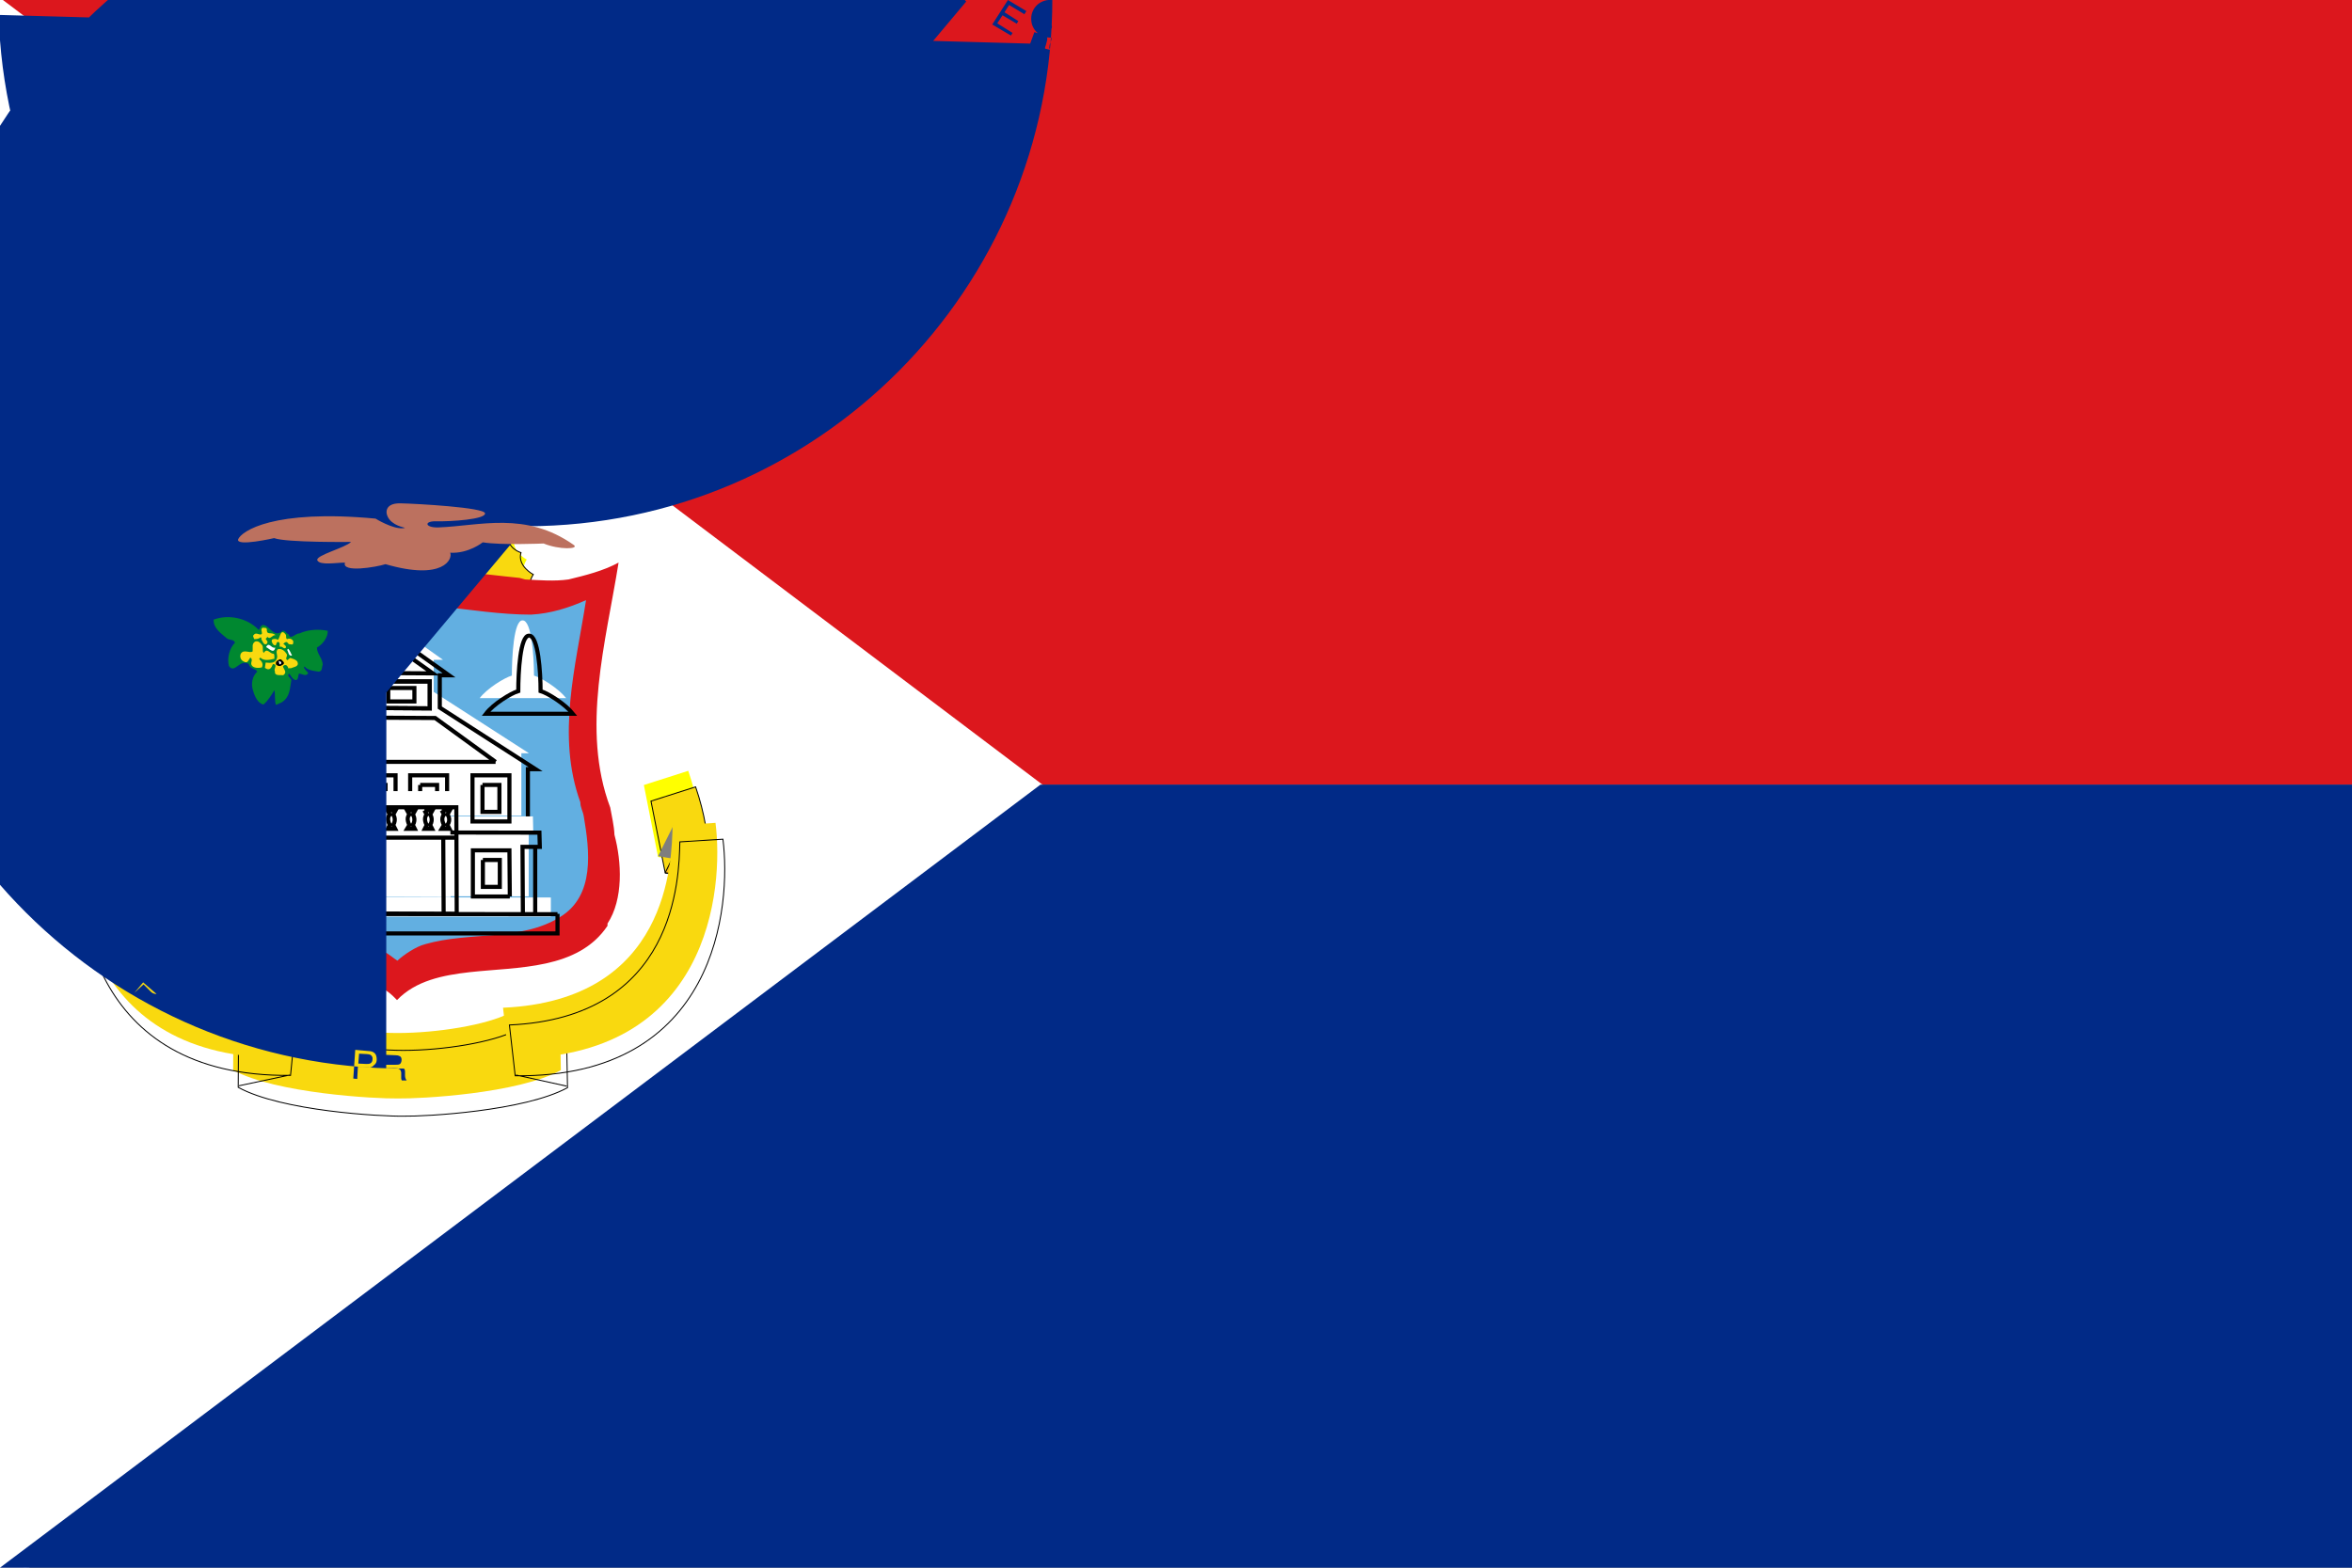 <?xml version="1.0" encoding="UTF-8"?>
<svg xmlns="http://www.w3.org/2000/svg" xmlns:xlink="http://www.w3.org/1999/xlink" width="24px" height="16px" viewBox="0 0 24 16" version="1.1">
<rect x="0" y="0" width="24" height="16" fill="#808080" stroke="none"/>
<g id="surface1">
<path style=" stroke:none;fill-rule:nonzero;fill:rgb(86.275%,9.02%,11.373%);fill-opacity:1;" d="M 0 0 L 10.617 8.008 L 24 8.008 L 24 0 Z M 0 0 "/>
<path style="fill-rule:nonzero;fill:rgb(100%,100%,100%);fill-opacity:1;stroke-width:1;stroke-linecap:butt;stroke-linejoin:miter;stroke:rgb(100%,100%,100%);stroke-opacity:1;stroke-miterlimit:4;" d="M 0 0 L 299.048 225.769 L 0 450 Z M 0 0 " transform="matrix(0.036,0,0,0.036,0,0)"/>
<path style=" stroke:none;fill-rule:nonzero;fill:rgb(0.392%,16.471%,52.941%);fill-opacity:1;" d="M 0 16 L 10.617 8.008 L 24 8.008 L 24 16 Z M 0 16 "/>
<path style=" stroke:none;fill-rule:nonzero;fill:rgb(100%,100%,0%);fill-opacity:1;" d="M 5.363 6.055 L 5.367 5.93 C 5.367 5.93 5.301 5.824 5.375 5.711 C 5.375 5.711 5.211 5.625 5.25 5.488 C 5.25 5.488 5.102 5.449 5.113 5.289 C 5.113 5.289 4.953 5.277 4.938 5.141 C 4.938 5.141 4.777 5.168 4.707 5.035 C 4.707 5.035 4.551 5.062 4.508 4.953 C 4.508 4.953 4.355 5.008 4.266 4.879 C 4.266 4.879 4.105 4.941 4.035 4.82 C 3.969 4.941 3.809 4.879 3.809 4.879 C 3.723 5.008 3.57 4.953 3.57 4.953 C 3.527 5.062 3.371 5.031 3.371 5.031 C 3.301 5.164 3.141 5.141 3.141 5.141 C 3.125 5.273 2.965 5.285 2.965 5.285 C 2.977 5.449 2.828 5.484 2.828 5.484 C 2.867 5.621 2.703 5.707 2.703 5.707 C 2.785 5.824 2.719 5.93 2.719 5.93 L 2.715 6.043 L 5.363 6.055 "/>
<path style="fill-rule:nonzero;fill:rgb(97.647%,85.098%,5.882%);fill-opacity:1;stroke-width:0.271;stroke-linecap:butt;stroke-linejoin:miter;stroke:rgb(0%,0%,0%);stroke-opacity:1;stroke-miterlimit:4;" d="M 377.188 843.112 L 377.297 839.622 C 377.297 839.622 375.444 836.678 377.515 833.515 C 377.515 833.515 372.936 831.115 374.026 827.298 C 374.026 827.298 369.883 826.208 370.21 821.736 C 370.21 821.736 365.739 821.409 365.303 817.592 C 365.303 817.592 360.832 818.355 358.869 814.647 C 358.869 814.647 354.508 815.411 353.308 812.357 C 353.308 812.357 349.056 813.884 346.548 810.285 C 346.548 810.285 342.077 812.03 340.114 808.649 C 338.261 812.03 333.79 810.285 333.79 810.285 C 331.391 813.884 327.138 812.357 327.138 812.357 C 325.939 815.411 321.577 814.538 321.577 814.538 C 319.615 818.246 315.144 817.483 315.144 817.483 C 314.708 821.3 310.237 821.627 310.237 821.627 C 310.564 826.208 306.421 827.189 306.421 827.189 C 307.511 831.006 302.931 833.406 302.931 833.406 C 305.221 836.678 303.367 839.622 303.367 839.622 L 303.258 842.785 Z M 377.188 843.112 " transform="matrix(0.036,0,0,0.036,-8.149,-24.143)"/>
<path style=" stroke:none;fill-rule:nonzero;fill:rgb(86.275%,9.02%,11.373%);fill-opacity:1;" d="M 5.301 5.898 C 4.883 5.859 4.406 5.758 4.035 5.969 C 3.789 5.82 3.441 5.832 3.148 5.859 C 2.988 5.887 2.801 5.887 2.633 5.914 L 2.609 5.918 C 2.305 5.938 2.031 5.848 1.77 5.73 C 1.852 6.207 1.945 6.691 1.988 7.188 C 2.09 7.922 1.641 8.539 1.824 9.266 C 1.934 9.613 2.316 9.816 2.668 9.855 C 3.008 9.879 3.359 9.934 3.676 10 C 3.734 10.012 3.805 10.043 3.844 10.059 C 3.934 10.094 3.996 10.148 4.051 10.207 C 4.242 10.008 4.52 9.953 4.793 9.922 C 5.289 9.867 5.898 9.898 6.199 9.449 L 6.199 9.426 C 6.363 9.176 6.344 8.797 6.27 8.52 C 6.266 8.422 6.242 8.332 6.227 8.242 C 5.926 7.441 6.184 6.547 6.312 5.742 C 6.152 5.828 5.977 5.871 5.801 5.914 C 5.66 5.934 5.504 5.922 5.359 5.914 L 5.301 5.898 M 5.922 8.188 "/>
<path style=" stroke:none;fill-rule:nonzero;fill:rgb(38.431%,68.627%,88.235%);fill-opacity:1;" d="M 5.922 8.188 C 5.922 8.242 5.949 8.281 5.957 8.332 C 6.016 8.68 6.074 9.141 5.715 9.359 C 5.316 9.609 4.797 9.504 4.336 9.637 C 4.246 9.66 4.117 9.746 4.055 9.805 C 4.012 9.777 3.969 9.738 3.918 9.711 C 3.539 9.512 3.047 9.578 2.621 9.469 C 2.406 9.402 2.184 9.234 2.129 9.016 C 1.988 8.441 2.324 7.949 2.285 7.379 C 2.258 6.941 2.184 6.523 2.086 6.113 C 2.418 6.27 2.805 6.297 3.18 6.223 C 3.457 6.184 3.781 6.184 4.039 6.301 C 4.184 6.238 4.352 6.211 4.508 6.191 C 4.801 6.223 5.117 6.273 5.418 6.273 C 5.621 6.262 5.805 6.203 5.98 6.125 C 5.875 6.801 5.676 7.508 5.922 8.188 "/>
<path style=" stroke:none;fill-rule:nonzero;fill:rgb(100%,100%,100%);fill-opacity:1;" d="M 5.32 8.324 L 5.32 7.688 L 5.398 7.688 L 4.426 7.062 L 4.426 6.734 L 4.52 6.734 L 4.031 6.387 L 3.551 6.734 L 3.645 6.734 L 3.645 7.059 L 2.68 7.688 L 2.754 7.688 L 2.758 8.324 L 5.32 8.324 "/>
<path style="fill:none;stroke-width:1.164;stroke-linecap:butt;stroke-linejoin:miter;stroke:rgb(0%,0%,0%);stroke-opacity:1;stroke-miterlimit:4;" d="M 375.989 906.477 L 375.989 888.7 L 378.17 888.7 L 351.018 871.25 L 351.018 862.089 L 353.635 862.089 L 340.005 852.382 L 326.593 862.089 L 329.21 862.089 L 329.21 871.141 L 302.277 888.7 L 304.349 888.7 L 304.458 906.368 Z M 375.989 906.477 " transform="matrix(0.036,0,0,0.036,-8.149,-24.143)"/>
<path style=" stroke:none;fill-rule:nonzero;fill:rgb(100%,100%,100%);fill-opacity:1;" d="M 5.621 9.16 L 5.621 9.355 L 2.492 9.355 L 2.492 9.156 L 5.621 9.16 "/>
<path style="fill:none;stroke-width:1.164;stroke-linecap:butt;stroke-linejoin:miter;stroke:rgb(0%,0%,0%);stroke-opacity:1;stroke-miterlimit:4;" d="M 384.385 929.707 L 384.385 935.269 L 297.043 935.269 L 297.043 929.707 L 384.385 929.816 Z M 384.385 929.707 " transform="matrix(0.036,0,0,0.036,-8.149,-24.143)"/>
<path style=" stroke:none;fill-rule:nonzero;fill:rgb(100%,100%,100%);fill-opacity:1;" d="M 2.699 9.145 L 2.695 8.473 L 2.824 8.473 L 2.816 9.152 L 2.824 8.48 L 2.641 8.473 L 2.641 8.328 L 5.438 8.332 L 5.441 8.477 L 5.266 8.477 L 5.27 9.156 L 5.266 8.477 L 5.395 8.477 L 5.395 9.148 "/>
<path style="fill:none;stroke-width:1.164;stroke-linecap:butt;stroke-linejoin:miter;stroke:rgb(0%,0%,0%);stroke-opacity:1;stroke-miterlimit:4;" d="M 302.822 929.38 L 302.713 910.621 L 306.312 910.621 L 306.093 929.598 L 306.312 910.84 L 301.187 910.621 L 301.187 906.586 L 379.26 906.695 L 379.369 910.73 L 374.462 910.73 L 374.571 929.707 L 374.462 910.73 L 378.061 910.73 L 378.061 929.489 M 319.615 924.799 L 319.615 911.712 L 309.038 911.712 L 309.147 924.799 L 319.615 924.799 M 319.615 924.799 L 319.615 911.712 L 309.038 911.712 L 309.147 924.799 L 319.615 924.799 M 319.615 924.799 L 319.615 911.712 L 309.038 911.712 L 309.147 924.799 L 319.615 924.799 M 319.615 924.799 L 319.615 911.712 L 309.038 911.712 L 309.147 924.799 L 319.615 924.799 M 319.615 924.799 L 319.615 911.712 L 309.038 911.712 L 309.147 924.799 L 319.615 924.799 M 311.982 914.439 L 311.982 922.073 L 316.78 922.073 L 316.78 914.439 L 311.982 914.439 M 370.864 924.799 L 370.755 911.712 L 360.396 911.712 L 360.396 924.799 L 370.864 924.799 M 363.231 914.439 L 363.231 922.073 L 368.029 922.073 L 368.029 914.439 L 363.231 914.439 M 370.755 903.532 L 370.755 890.445 L 360.287 890.445 L 360.287 903.532 Z M 363.122 893.172 L 363.122 900.806 L 367.92 900.806 L 367.92 893.172 L 363.122 893.172 M 319.506 903.423 L 319.506 890.336 L 309.038 890.336 L 309.038 903.423 Z M 311.873 893.062 L 311.873 900.697 L 316.67 900.697 L 316.67 893.062 L 311.873 893.062 M 338.479 903.532 L 338.479 890.445 L 328.011 890.445 L 328.011 903.532 L 338.479 903.532 M 330.846 893.172 L 330.846 900.697 L 335.644 900.697 L 335.644 893.172 L 330.846 893.172 M 353.09 903.532 L 353.09 890.445 L 342.622 890.445 L 342.622 903.532 L 353.09 903.532 M 345.457 893.172 L 345.457 900.697 L 350.255 900.697 L 350.255 893.172 L 345.457 893.172 " transform="matrix(0.036,0,0,0.036,-8.149,-24.143)"/>
<path style=" stroke:none;fill-rule:nonzero;fill:rgb(100%,100%,100%);fill-opacity:1;" d="M 4.594 8.074 L 4.598 9.156 L 3.512 9.152 L 3.508 8.074 L 4.594 8.074 "/>
<path style="fill:none;stroke-width:1.164;stroke-linecap:butt;stroke-linejoin:miter;stroke:rgb(0%,0%,0%);stroke-opacity:1;stroke-miterlimit:4;" d="M 355.707 899.497 L 355.816 929.707 L 325.503 929.598 L 325.394 899.497 Z M 325.176 908.113 L 355.707 908.113 M 325.176 908.113 L 355.707 908.113 M 325.176 908.113 L 355.707 908.113 M 325.176 908.113 L 355.707 908.113 M 325.176 908.113 L 355.707 908.113 M 328.992 929.707 L 328.883 908.331 M 352.109 929.707 L 352 908.331 M 366.829 886.628 L 349.71 874.195 L 330.519 874.086 L 313.617 886.628 L 366.829 886.628 M 332.045 863.834 L 332.045 871.359 L 348.183 871.468 L 348.183 863.834 L 332.045 863.834 M 332.045 863.834 L 332.045 871.359 L 348.183 871.468 L 348.183 863.834 L 332.045 863.834 " transform="matrix(0.036,0,0,0.036,-8.149,-24.143)"/>
<path style="fill:none;stroke-width:1.164;stroke-linecap:butt;stroke-linejoin:miter;stroke:rgb(0%,0%,0%);stroke-opacity:1;stroke-miterlimit:4;" d="M 332.045 863.834 L 332.045 871.359 L 348.183 871.468 L 348.183 863.834 L 332.045 863.834 " transform="matrix(0.036,0,0,0.036,-8.149,-24.143)"/>
<path style="fill:none;stroke-width:1.164;stroke-linecap:butt;stroke-linejoin:miter;stroke:rgb(0%,0%,0%);stroke-opacity:1;stroke-miterlimit:4;" d="M 336.407 865.688 L 336.407 869.505 L 343.822 869.505 L 343.822 865.688 L 336.407 865.688 M 340.005 855.109 L 349.056 861.544 L 331.173 861.435 L 340.005 855.109 M 340.005 855.109 L 349.056 861.544 L 331.173 861.435 L 340.005 855.109 M 340.005 855.109 L 349.056 861.544 L 331.173 861.435 L 340.005 855.109 M 340.005 855.109 L 349.056 861.544 L 331.173 861.435 L 340.005 855.109 M 340.005 855.109 L 349.056 861.544 L 331.173 861.435 L 340.005 855.109 " transform="matrix(0.036,0,0,0.036,-8.149,-24.143)"/>
<path style=" stroke:none;fill-rule:nonzero;fill:rgb(100%,100%,100%);fill-opacity:1;" d="M 5.332 6.332 C 5.426 6.328 5.449 6.707 5.449 6.895 C 5.527 6.918 5.699 7.027 5.777 7.125 L 4.895 7.125 C 4.969 7.027 5.145 6.918 5.223 6.895 C 5.223 6.707 5.242 6.328 5.332 6.332 "/>
<path style="fill:none;stroke-width:1.164;stroke-linecap:butt;stroke-linejoin:miter;stroke:rgb(0%,0%,0%);stroke-opacity:1;stroke-miterlimit:4;" d="M 376.316 850.856 C 378.933 850.747 379.587 861.326 379.587 866.56 C 381.768 867.215 386.566 870.269 388.747 872.995 L 364.103 872.995 C 366.175 870.269 371.082 867.215 373.263 866.56 C 373.263 861.326 373.808 850.747 376.316 850.856 M 326.811 900.37 L 328.992 900.37 L 328.338 901.569 M 326.811 900.37 L 328.992 900.37 L 328.338 901.569 M 326.811 900.37 L 328.992 900.37 L 328.338 901.569 M 326.811 900.37 L 328.992 900.37 L 328.338 901.569 M 326.811 900.37 L 328.992 900.37 L 328.338 901.569 C 328.338 901.569 329.428 902.878 328.338 904.514 L 328.992 905.605 L 326.811 905.605 L 327.466 904.514 C 327.466 904.514 326.375 902.66 327.466 901.569 L 326.811 900.37 M 331.282 900.37 L 333.572 900.37 L 332.918 901.569 C 332.918 901.569 333.899 902.878 332.918 904.514 L 333.463 905.605 L 331.391 905.605 L 331.936 904.514 C 331.936 904.514 330.846 902.66 331.936 901.569 L 331.282 900.37 M 336.189 900.37 L 338.479 900.37 L 337.824 901.569 C 337.824 901.569 338.806 902.878 337.824 904.514 L 338.37 905.605 L 336.298 905.605 L 336.843 904.514 C 336.843 904.514 335.753 902.66 336.843 901.569 Z M 341.75 900.37 L 344.04 900.37 L 343.386 901.569 C 343.386 901.569 344.367 902.878 343.386 904.514 L 343.931 905.605 L 341.75 905.605 L 342.404 904.514 C 342.404 904.514 341.314 902.66 342.404 901.569 Z M 346.657 900.37 L 348.947 900.37 L 348.292 901.569 C 348.292 901.569 349.274 902.878 348.292 904.514 L 348.838 905.605 L 346.766 905.605 L 347.311 904.514 C 347.311 904.514 346.221 902.769 347.311 901.569 L 346.657 900.37 M 351.564 900.37 L 353.853 900.37 L 353.199 901.569 C 353.199 901.569 354.29 902.878 353.199 904.514 L 353.744 905.605 L 351.564 905.605 L 352.218 904.514 C 352.218 904.514 351.127 902.769 352.218 901.569 L 351.564 900.37 " transform="matrix(0.036,0,0,0.036,-8.149,-24.143)"/>
<path style=" stroke:none;fill-rule:nonzero;fill:rgb(97.647%,85.098%,5.882%);fill-opacity:1;" d="M 4.055 10.543 C 4.465 10.543 4.965 10.461 5.199 10.34 L 5.711 10.293 L 5.723 10.922 C 5.285 11.164 4.281 11.215 4.059 11.211 C 3.836 11.215 2.816 11.16 2.379 10.922 L 2.383 10.293 L 2.902 10.336 C 3.137 10.457 3.652 10.543 4.059 10.543 L 4.055 10.543 "/>
<path style="fill:none;stroke-width:0.271;stroke-linecap:butt;stroke-linejoin:miter;stroke:rgb(0%,0%,0%);stroke-opacity:1;stroke-miterlimit:4;" d="M 340.66 968.424 C 352.109 968.424 366.066 966.134 372.609 962.753 L 386.893 961.444 L 387.22 979.003 C 375.007 985.656 346.984 987.183 340.769 987.074 C 334.553 987.183 306.093 985.656 293.881 978.894 L 293.99 961.444 L 308.492 962.644 C 315.035 966.025 329.428 968.424 340.769 968.424 L 340.66 968.424 " transform="matrix(0.036,0,0,0.036,-8.149,-24.143)"/>
<path style=" stroke:none;fill-rule:nonzero;fill:rgb(97.647%,85.098%,5.882%);fill-opacity:1;" d="M 1.055 7.863 L 1.508 8.008 L 1.371 8.742 L 0.941 8.809 C 0.941 8.809 0.867 8.422 1.055 7.863 "/>
<path style="fill:none;stroke-width:0.271;stroke-linecap:butt;stroke-linejoin:miter;stroke:rgb(0%,0%,0%);stroke-opacity:1;stroke-miterlimit:4;" d="M 256.916 893.608 L 269.565 897.643 L 265.748 918.147 L 253.754 920.001 C 253.754 920.001 251.682 909.204 256.916 893.608 Z M 256.916 893.608 " transform="matrix(0.036,0,0,0.036,-8.149,-24.143)"/>
<path style=" stroke:none;fill-rule:nonzero;fill:rgb(49.412%,49.412%,49.412%);fill-opacity:1;" d="M 1.371 8.734 L 0.941 8.809 L 1.211 8.422 L 1.371 8.734 "/>
<path style="fill-rule:nonzero;fill:rgb(97.647%,71.373%,5.882%);fill-opacity:1;stroke-width:0.271;stroke-linecap:butt;stroke-linejoin:miter;stroke:rgb(0%,0%,0%);stroke-opacity:1;stroke-miterlimit:4;" d="M 265.748 917.929 L 253.754 920.001 L 261.278 909.204 L 265.748 917.929 " transform="matrix(0.036,0,0,0.036,-8.149,-24.143)"/>
<path style=" stroke:none;fill-rule:nonzero;fill:rgb(97.647%,85.098%,5.882%);fill-opacity:1;" d="M 0.781 8.391 L 1.219 8.422 C 1.23 8.793 1.273 10.207 2.961 10.285 L 2.91 10.797 C 0.855 10.82 0.699 9.066 0.781 8.391 "/>
<path style="fill:none;stroke-width:0.271;stroke-linecap:butt;stroke-linejoin:miter;stroke:rgb(0%,0%,0%);stroke-opacity:1;stroke-miterlimit:4;" d="M 249.283 908.331 L 261.496 909.204 C 261.823 919.564 263.022 959.045 310.128 961.226 L 308.71 975.513 C 251.355 976.167 246.993 927.09 249.283 908.331 Z M 294.099 978.458 L 308.492 975.404 M 294.099 978.458 L 308.492 975.404 M 294.099 978.458 L 308.492 975.404 M 294.099 978.458 L 308.492 975.404 M 294.099 978.458 L 308.492 975.404 " transform="matrix(0.036,0,0,0.036,-8.149,-24.143)"/>
<path style=" stroke:none;fill-rule:nonzero;fill:rgb(100%,100%,0%);fill-opacity:1;" d="M 7.023 7.867 L 6.57 8.012 L 6.715 8.746 L 7.145 8.812 C 7.145 8.812 7.215 8.426 7.023 7.867 "/>
<path style="fill-rule:nonzero;fill:rgb(97.647%,85.098%,5.882%);fill-opacity:1;stroke-width:0.271;stroke-linecap:butt;stroke-linejoin:miter;stroke:rgb(0%,0%,0%);stroke-opacity:1;stroke-miterlimit:4;" d="M 423.531 893.717 L 410.882 897.752 L 414.917 918.147 L 426.911 920.11 C 426.911 920.11 428.874 909.313 423.531 893.717 Z M 423.531 893.717 " transform="matrix(0.036,0,0,0.036,-8.149,-24.143)"/>
<path style=" stroke:none;fill-rule:nonzero;fill:rgb(49.412%,49.412%,49.412%);fill-opacity:1;" d="M 6.715 8.738 L 7.145 8.812 L 6.871 8.426 L 6.715 8.738 "/>
<path style="fill-rule:nonzero;fill:rgb(97.647%,71.373%,5.882%);fill-opacity:1;stroke-width:0.271;stroke-linecap:butt;stroke-linejoin:miter;stroke:rgb(0%,0%,0%);stroke-opacity:1;stroke-miterlimit:4;" d="M 414.917 918.038 L 426.911 920.11 L 419.278 909.313 L 414.917 918.038 " transform="matrix(0.036,0,0,0.036,-8.149,-24.143)"/>
<path style=" stroke:none;fill-rule:nonzero;fill:rgb(97.647%,85.098%,5.882%);fill-opacity:1;" d="M 7.301 8.398 L 6.863 8.426 C 6.855 8.797 6.824 10.211 5.133 10.285 L 5.191 10.801 C 7.246 10.824 7.387 9.07 7.301 8.398 "/>
<path style="fill:none;stroke-width:0.271;stroke-linecap:butt;stroke-linejoin:miter;stroke:rgb(0%,0%,0%);stroke-opacity:1;stroke-miterlimit:4;" d="M 431.273 908.549 L 419.06 909.313 C 418.842 919.674 417.97 959.154 370.755 961.226 L 372.39 975.622 C 429.746 976.277 433.672 927.308 431.273 908.549 Z M 387.002 978.567 L 372.609 975.404 " transform="matrix(0.036,0,0,0.036,-8.149,-24.143)"/>
<path style=" stroke:none;fill-rule:nonzero;fill:rgb(0.392%,16.471%,52.941%);fill-opacity:1;" d="M 3.781 10.852 C 3.77 10.859 3.754 10.859 3.738 10.859 L 3.656 10.855 L 3.664 10.754 L 3.742 10.758 C 3.758 10.758 3.773 10.762 3.781 10.766 C 3.797 10.777 3.805 10.793 3.801 10.812 C 3.801 10.832 3.793 10.844 3.781 10.852 M 3.645 11.012 L 3.652 10.887 L 3.75 10.895 C 3.781 10.898 3.801 10.891 3.816 10.871 C 3.836 10.859 3.844 10.836 3.844 10.816 C 3.844 10.789 3.84 10.766 3.824 10.75 C 3.809 10.734 3.785 10.727 3.758 10.727 L 3.625 10.715 L 3.605 11.008 L 3.645 11.012 M 3.941 10.766 L 4.039 10.77 M 3.941 10.766 L 4.039 10.77 M 3.941 10.766 L 4.039 10.77 M 3.941 10.766 L 4.039 10.77 M 3.941 10.766 L 4.039 10.77 C 4.055 10.77 4.066 10.773 4.074 10.777 C 4.09 10.781 4.098 10.797 4.098 10.816 C 4.098 10.836 4.09 10.852 4.082 10.859 C 4.07 10.867 4.055 10.867 4.035 10.867 L 3.941 10.867 L 3.941 10.766 M 3.941 11.027 L 3.941 10.902 L 4.035 10.902 C 4.051 10.902 4.062 10.902 4.07 10.91 C 4.086 10.914 4.09 10.93 4.094 10.945 L 4.094 10.996 C 4.094 11.008 4.094 11.016 4.098 11.02 C 4.098 11.023 4.098 11.027 4.102 11.027 L 4.148 11.027 L 4.148 11.023 C 4.145 11.02 4.141 11.016 4.137 11.004 C 4.137 11 4.133 10.992 4.133 10.98 L 4.133 10.941 C 4.133 10.922 4.129 10.91 4.121 10.906 C 1.113 10.91 -1.332 8.473 -1.34 5.461 C -1.344 2.449 1.094 0.004 4.105 0 C 4.117 -0.008 4.129 -0.016 4.137 -0.027 C 4.145 -0.039 4.148 -0.051 4.148 -0.07 C 4.148 -0.105 4.133 -0.125 4.105 -0.141 C 4.09 -0.145 4.07 -0.148 4.047 -0.148 L 3.906 -0.152 L 3.906 0.141 L 3.945 0.141 M 4.258 0.078 C 4.242 0.059 4.23 0.031 4.23 0 C 4.227 -0.043 4.234 -0.074 4.254 -0.094 C 4.273 -0.117 4.297 -0.129 4.328 -0.129 C 4.359 -0.133 4.387 -0.121 4.406 -0.102 C 4.426 -0.082 4.438 -0.055 4.438 -0.02 C 4.438 0.012 4.434 0.043 4.418 0.066 C 4.402 0.094 4.379 0.109 4.344 0.109 C 4.305 0.109 4.277 0.102 4.258 0.078 M 4.211 -0.105 C 4.191 -0.074 4.184 -0.043 4.188 0 C 4.188 0.043 4.203 0.078 4.227 0.105 C 4.258 0.133 4.293 0.145 4.34 0.145 C 4.391 0.141 4.426 0.121 4.453 0.09 C 4.473 0.059 4.48 0.02 4.48 -0.023 C 4.477 -0.062 4.465 -0.098 4.445 -0.121 C 4.418 -0.152 4.379 -0.168 4.324 -0.164 C 4.273 -0.16 4.234 -0.145 4.211 -0.105 M 5.586 -0.527 C 5.617 -0.531 5.641 -0.531 5.664 -0.523 C 5.695 -0.512 5.719 -0.488 5.73 -0.449 L 5.691 -0.445 C 5.684 -0.465 5.668 -0.48 5.652 -0.488 C 5.637 -0.492 5.617 -0.496 5.594 -0.492 C 5.727 -0.504 5.848 -0.402 5.859 -0.266 C 5.867 -0.129 5.77 -0.012 5.633 0 C 5.617 0.023 5.613 0.055 5.617 0.094 C 5.625 0.129 5.637 0.156 5.656 0.176 C 5.676 0.195 5.703 0.199 5.738 0.195 C 5.766 0.191 5.785 0.18 5.801 0.164 C 5.816 0.145 5.82 0.117 5.816 0.086 L 5.723 0.098 L 5.719 0.066 L 5.848 0.047 L 5.875 0.203 L 5.848 0.207 L 5.832 0.172 C 5.82 0.188 5.809 0.199 5.801 0.207 C 5.785 0.219 5.762 0.227 5.734 0.23 C 5.699 0.234 5.668 0.23 5.637 0.211 C 5.605 0.188 5.586 0.152 5.578 0.102 C 5.57 0.055 5.578 0.012 5.598 -0.02 C 5.621 -0.051 5.652 -0.07 5.691 -0.074 M 5.988 -0.098 L 6.082 -0.133 C 6.094 -0.137 6.105 -0.137 6.117 -0.137 C 6.133 -0.137 6.145 -0.125 6.152 -0.105 C 6.16 -0.086 6.16 -0.07 6.152 -0.062 C 6.145 -0.051 6.133 -0.043 6.113 -0.035 L 6.023 -0.004 L 5.988 -0.098 M 6.082 0.145 L 6.035 0.027 L 6.125 -0.004 C 6.141 -0.008 6.152 -0.012 6.16 -0.012 C 6.176 -0.008 6.188 0 6.195 0.02 L 6.215 0.062 C 6.219 0.074 6.223 0.082 6.227 0.082 C 6.227 0.086 6.23 0.09 6.23 0.094 L 6.277 0.074 L 6.277 0.07 C 6.27 0.07 6.262 0.066 6.258 0.059 C 6.254 0.051 6.25 0.043 6.246 0.035 L 6.23 0 C 6.223 -0.016 6.215 -0.027 6.207 -0.031 C 6.207 -0.023 6.203 -0.012 6.199 0 C 6.207 -0.012 6.215 -0.023 6.219 -0.035 C 6.223 -0.047 6.219 -0.062 6.215 -0.078 C 6.203 -0.109 6.18 -0.129 6.148 -0.129 C 6.133 -0.133 6.113 -0.129 6.09 -0.121 L 5.961 -0.074 L 6.066 0.203 L 6.105 0.188 M 6.449 0.043 L 6.281 -0.203 L 6.465 -0.32 L 6.484 -0.289 L 6.336 -0.195 L 6.387 -0.121 L 6.523 -0.207 L 6.543 -0.18 L 6.406 -0.09 L 6.461 -0.008 L 6.613 -0.105 L 6.633 -0.078 L 6.449 0.043 M 6.594 -0.391 L 6.641 -0.441 C 6.664 -0.465 6.688 -0.477 6.715 -0.473 C 6.738 -0.473 6.766 -0.457 6.793 -0.434 C 6.801 -0.426 6.809 -0.422 6.816 -0.41 C 6.828 -0.395 6.836 -0.383 6.84 -0.367 C 6.844 -0.352 6.844 -0.336 6.836 -0.32 C 6.832 -0.312 6.824 -0.301 6.816 -0.293 L 6.766 -0.238 L 6.594 -0.391 M 6.848 -0.273 C 6.883 -0.312 6.891 -0.352 6.871 -0.398 C 6.957 -0.359 7.004 -0.266 6.988 -0.172 C 6.973 -0.078 6.895 -0.008 6.801 0 C 6.77 -0.027 6.738 -0.043 6.703 -0.043 C 6.664 -0.047 6.633 -0.031 6.605 -0.004 L 6.523 0.086 L 6.75 0.281 L 6.832 0.195 M 7.008 -0.035 L 6.746 -0.188 L 6.77 -0.219 L 7.027 -0.07 L 7.008 -0.035 M 7.109 -0.211 L 6.828 -0.324 L 6.91 -0.52 L 6.945 -0.508 L 6.879 -0.344 L 6.961 -0.312 L 7.023 -0.461 L 7.059 -0.449 L 6.996 -0.301 L 7.09 -0.262 L 7.156 -0.426 L 7.191 -0.414 L 7.109 -0.211 M 7.238 -0.555 L 6.941 -0.621 L 6.953 -0.668 L 7.223 -0.758 L 6.984 -0.812 L 6.992 -0.848 L 7.289 -0.785 L 7.277 -0.738 L 7.008 -0.645 L 7.246 -0.594 L 7.238 -0.555 M 7.215 -0.93 L 7.219 -0.969 C 7.234 -0.965 7.25 -0.969 7.258 -0.977 C 7.281 -0.988 7.293 -1.008 7.297 -1.043 C 7.297 -1.055 7.297 -1.07 7.293 -1.082 C 7.289 -1.105 7.273 -1.121 7.25 -1.121 C 7.234 -1.125 7.223 -1.121 7.215 -1.113 C 7.207 -1.102 7.199 -1.086 7.191 -1.066 L 7.18 -1.027 C 7.172 -1 7.164 -0.984 7.152 -0.973 C 7.141 -0.957 7.121 -0.949 7.094 -0.953 C 7.07 -0.953 7.047 -0.965 7.031 -0.984 C 7.016 -1.004 7.008 -1.031 7.012 -1.062 C 7.016 -1.094 7.027 -1.121 7.043 -1.141 C 7.059 -1.16 7.086 -1.168 7.117 -1.164 L 7.117 -1.129 C 7.098 -1.129 7.086 -1.125 7.078 -1.117 C 7.059 -1.109 7.051 -1.09 7.047 -1.059 C 7.047 -1.035 7.047 -1.02 7.059 -1.008 C 7.066 -0.996 7.078 -0.992 7.094 -0.988 C 7.105 -0.988 7.117 -0.992 7.125 -1.004 C 7.133 -1.012 7.137 -1.027 7.148 -1.055 L 7.16 -1.094 C 7.168 -1.113 7.176 -1.129 7.184 -1.141 C 7.199 -1.156 7.223 -1.164 7.25 -1.16 C 7.281 -1.156 7.305 -1.145 7.316 -1.121 C 7.328 -1.094 7.332 -1.066 7.332 -1.035 C 7.328 -1 7.316 -0.973 7.293 -0.953 C 7.273 -0.934 7.246 -0.926 7.215 -0.93 M 0.98 8.977 L 0.988 9.012 C 0.973 9.016 0.961 9.023 0.949 9.031 C 0.934 9.047 0.926 9.07 0.934 9.105 C 0.934 9.117 0.941 9.133 0.945 9.145 C 0.961 9.164 0.977 9.176 1 9.172 C 1.016 9.168 1.023 9.16 1.031 9.148 C 1.035 9.141 1.039 9.121 1.039 9.102 L 1.043 9.059 C 1.043 9.035 1.047 9.012 1.051 9.004 C 1.059 8.98 1.078 8.969 1.102 8.965 C -1.375 6.793 -1.621 3.027 0.551 0.551 C 2.723 -1.926 6.488 -2.172 8.965 0 C 8.984 0.016 9 0.039 9.004 0.07 C 9.012 0.102 9.008 0.129 8.996 0.152 C 8.984 0.176 8.965 0.191 8.93 0.195 L 8.922 0.16 C 8.938 0.152 8.949 0.148 8.957 0.141 C 8.973 0.125 8.977 0.105 8.969 0.074 C 8.965 0.051 8.957 0.035 8.945 0.031 C 8.934 0.02 8.922 0.016 8.91 0.02 C 8.895 0.02 8.883 0.031 8.879 0.043 C 8.879 0.051 8.875 0.07 8.871 0.098 L 8.871 0.141 C 8.871 0.16 8.867 0.176 8.859 0.188 C 8.848 0.207 8.832 0.223 8.805 0.227 C 8.773 0.23 8.746 0.223 8.727 0.203 C 8.707 0.18 8.695 0.156 8.691 0.125 C 8.684 0.09 8.691 0.059 8.703 0.035 C 8.719 0.012 8.742 0 8.777 -0.008 M 8.758 0.379 L 9.047 0.293 L 9.113 0.496 L 9.078 0.508 L 9.023 0.34 L 8.934 0.367 L 8.984 0.52 L 8.953 0.531 L 8.902 0.379 L 8.805 0.406 L 8.859 0.578 L 8.824 0.586 L 8.758 0.379 M 8.883 0.73 L 9.148 0.59 L 9.18 0.641 L 8.996 0.832 L 9.262 0.789 L 9.289 0.836 L 9.023 0.977 L 9.008 0.945 L 9.164 0.863 C 9.168 0.859 9.176 0.855 9.191 0.848 C 9.203 0.844 9.215 0.836 9.23 0.828 L 8.965 0.871 L 8.945 0.836 L 9.125 0.645 L 9.117 0.648 C 9.113 0.652 9.102 0.656 9.09 0.664 C 8.906 0.66 8.758 0.508 8.766 0.324 C 8.77 0.141 8.922 -0.004 9.105 0 L 8.949 0.082 L 8.93 0.051 M 1.586 10.105 C 1.574 10.102 1.559 10.094 1.547 10.082 L 1.492 10.023 L 1.566 9.953 L 1.621 10.012 C 1.633 10.023 1.641 10.031 1.645 10.043 C 1.648 10.059 1.645 10.074 1.629 10.09 C 1.613 10.102 1.598 10.109 1.586 10.105 M 1.371 10.133 L 1.465 10.047 L 1.531 10.113 C 1.551 10.137 1.574 10.145 1.598 10.145 C -1.203 7.785 -1.562 3.598 0.797 0.797 C 3.16 -2.004 7.344 -2.359 10.145 0 C 10.164 -0.016 10.172 -0.039 10.172 -0.059 C 10.172 -0.082 10.164 -0.102 10.145 -0.121 L 10.051 -0.215 L 9.832 -0.016 L 9.859 0.016 M 10.125 0.25 L 10.285 0 L 10.473 0.113 L 10.453 0.145 L 10.297 0.051 L 10.25 0.125 L 10.391 0.215 L 10.375 0.242 L 10.23 0.156 L 10.176 0.238 L 10.332 0.336 L 10.316 0.363 L 10.125 0.25 M 10.594 0.199 L 10.691 0.23 C 10.703 0.234 10.715 0.242 10.723 0.246 C 10.734 0.258 10.738 0.273 10.73 0.293 C 10.723 0.312 10.715 0.324 10.699 0.328 C 10.688 0.332 10.672 0.332 10.652 0.324 L 10.562 0.297 L 10.594 0.199 M 10.512 0.445 L 10.555 0.328 L 10.641 0.355 C 10.656 0.359 10.668 0.367 10.676 0.371 C 10.688 0.383 10.688 0.395 10.684 0.414 L 10.672 0.461 C 10.668 0.473 10.664 0.48 10.664 0.484 C 10.664 0.488 10.664 0.492 10.664 0.496 L 10.711 0.508 L 10.715 0.504 C 10.711 0.5 10.707 0.492 10.707 0.484 C 10.707 0.477 10.711 0.469 10.711 0.457 L 10.723 0.422 C 10.73 0.402 10.73 0.391 10.727 0.383 C 10.621 0.391 10.527 0.309 10.523 0.203 C 10.516 0.098 10.594 0.008 10.699 0 C 10.715 -0.004 10.727 -0.008 10.738 -0.016 C 10.742 2.953 8.34 5.367 5.371 5.371 C 2.398 5.375 -0.012 2.969 -0.016 0 C -0.004 -0.031 -0.012 -0.059 -0.035 -0.078 C -0.047 -0.09 -0.062 -0.098 -0.086 -0.105 L -0.219 -0.148 L -0.312 0.133 L -0.273 0.145 M 0.133 -4.914 "/>
<path style=" stroke:none;fill-rule:nonzero;fill:rgb(73.725%,44.314%,37.255%);fill-opacity:1;" d="M 2.43 5.504 C 2.465 5.422 2.785 5.195 3.832 5.293 C 3.832 5.293 4.008 5.402 4.113 5.391 C 4.172 5.383 4.078 5.391 4 5.328 C 3.922 5.266 3.906 5.133 4.086 5.137 C 4.266 5.141 4.938 5.18 4.949 5.238 C 4.961 5.301 4.594 5.324 4.457 5.32 C 4.32 5.316 4.336 5.387 4.473 5.383 C 4.898 5.367 5.363 5.215 5.855 5.562 C 5.914 5.605 5.707 5.613 5.547 5.547 C 5.547 5.547 5.113 5.566 4.926 5.535 C 4.926 5.535 4.781 5.652 4.594 5.641 C 4.621 5.703 4.527 5.93 3.934 5.758 C 3.836 5.789 3.484 5.848 3.52 5.742 C 3.43 5.742 3.266 5.773 3.238 5.719 C 3.215 5.668 3.527 5.59 3.582 5.531 C 3.582 5.531 2.922 5.539 2.797 5.492 C 2.797 5.492 2.406 5.582 2.43 5.504 "/>
<path style=" stroke:none;fill-rule:nonzero;fill:rgb(0%,53.333%,18.824%);fill-opacity:1;" d="M 2.641 6.43 C 2.656 6.41 2.66 6.375 2.691 6.379 C 2.758 6.395 2.801 6.516 2.883 6.438 C 2.91 6.43 2.922 6.469 2.945 6.473 C 2.961 6.539 3.016 6.461 3.055 6.465 C 3.141 6.426 3.246 6.418 3.344 6.438 C 3.348 6.5 3.297 6.574 3.234 6.609 C 3.234 6.676 3.293 6.719 3.293 6.785 C 3.281 6.809 3.293 6.848 3.254 6.855 C 3.207 6.848 3.16 6.844 3.121 6.816 C 3.117 6.812 3.113 6.801 3.102 6.805 C 3.098 6.828 3.133 6.848 3.145 6.871 C 3.121 6.91 3.082 6.875 3.051 6.875 C 3.039 6.898 3.047 6.93 3.023 6.941 C 2.984 6.941 2.973 6.895 2.949 6.875 C 2.922 6.902 2.969 6.918 2.973 6.941 C 2.957 7.027 2.961 7.113 2.875 7.168 L 2.816 7.195 C 2.801 7.152 2.809 7.086 2.801 7.043 C 2.766 7.098 2.738 7.148 2.688 7.191 C 2.629 7.176 2.598 7.105 2.582 7.047 C 2.559 6.98 2.574 6.902 2.625 6.855 C 2.609 6.82 2.547 6.828 2.539 6.777 C 2.445 6.719 2.395 6.883 2.336 6.797 C 2.316 6.719 2.34 6.617 2.398 6.559 C 2.383 6.523 2.344 6.535 2.316 6.516 C 2.258 6.465 2.176 6.414 2.18 6.324 C 2.336 6.266 2.527 6.309 2.641 6.43 "/>
<path style=" stroke:none;fill-rule:nonzero;fill:rgb(97.647%,85.098%,5.882%);fill-opacity:1;" d="M 2.723 6.422 C 2.719 6.492 2.773 6.441 2.812 6.484 C 2.781 6.473 2.758 6.535 2.73 6.5 L 2.711 6.52 C 2.723 6.543 2.742 6.547 2.719 6.574 C 2.688 6.586 2.68 6.543 2.668 6.527 C 2.664 6.52 2.672 6.508 2.66 6.504 C 2.641 6.52 2.621 6.523 2.594 6.523 C 2.59 6.508 2.574 6.488 2.59 6.48 C 2.613 6.445 2.652 6.492 2.672 6.469 C 2.676 6.445 2.656 6.422 2.68 6.406 C 2.695 6.41 2.719 6.402 2.723 6.422 M 2.918 6.48 C 2.922 6.496 2.914 6.516 2.93 6.523 C 2.953 6.512 2.98 6.52 2.992 6.543 C 2.992 6.559 2.996 6.574 2.98 6.578 L 2.945 6.574 C 2.945 6.566 2.934 6.562 2.93 6.555 C 2.914 6.547 2.902 6.562 2.891 6.57 C 2.902 6.582 2.922 6.59 2.918 6.609 C 2.895 6.633 2.883 6.59 2.859 6.602 C 2.844 6.594 2.867 6.562 2.84 6.551 C 2.809 6.551 2.832 6.602 2.793 6.582 C 2.777 6.566 2.766 6.543 2.777 6.527 C 2.797 6.516 2.824 6.52 2.836 6.531 C 2.859 6.508 2.863 6.402 2.918 6.48 M 2.676 6.586 C 2.691 6.609 2.672 6.641 2.691 6.664 C 2.727 6.605 2.754 6.676 2.793 6.672 C 2.805 6.688 2.797 6.707 2.801 6.723 C 2.754 6.734 2.695 6.75 2.656 6.711 L 2.645 6.727 C 2.668 6.746 2.691 6.773 2.672 6.812 C 2.637 6.82 2.582 6.82 2.566 6.785 C 2.555 6.754 2.586 6.734 2.555 6.711 C 2.531 6.738 2.531 6.777 2.484 6.75 C 2.453 6.734 2.445 6.699 2.457 6.672 C 2.488 6.621 2.547 6.672 2.578 6.648 C 2.582 6.605 2.566 6.57 2.605 6.547 C 2.641 6.539 2.656 6.562 2.676 6.586 "/>
<path style=" stroke:none;fill-rule:nonzero;fill:rgb(100%,100%,100%);fill-opacity:1;" d="M 2.809 6.609 C 2.793 6.684 2.738 6.609 2.715 6.605 C 2.746 6.543 2.77 6.625 2.809 6.609 M 2.98 6.691 C 2.941 6.699 2.945 6.652 2.93 6.633 L 2.941 6.621 C 2.957 6.637 2.969 6.668 2.98 6.691 "/>
<path style=" stroke:none;fill-rule:nonzero;fill:rgb(97.647%,85.098%,5.882%);fill-opacity:1;" d="M 2.926 6.676 C 2.938 6.699 2.902 6.723 2.934 6.738 C 2.941 6.73 2.953 6.719 2.961 6.715 C 2.984 6.723 3.016 6.727 3.035 6.754 C 3.055 6.805 3 6.805 2.969 6.82 L 2.938 6.82 C 2.945 6.805 2.926 6.797 2.922 6.789 C 2.906 6.785 2.895 6.789 2.887 6.801 C 2.895 6.832 2.934 6.859 2.891 6.891 C 2.855 6.887 2.801 6.902 2.805 6.852 C 2.789 6.824 2.84 6.781 2.785 6.777 C 2.77 6.816 2.75 6.852 2.703 6.816 L 2.711 6.762 C 2.754 6.766 2.805 6.773 2.824 6.723 C 2.84 6.688 2.805 6.652 2.836 6.625 C 2.879 6.617 2.906 6.645 2.926 6.676 "/>
<path style=" stroke:none;fill-rule:nonzero;fill:rgb(0%,0%,0%);fill-opacity:1;" d="M 2.895 6.758 C 2.906 6.785 2.875 6.785 2.863 6.797 C 2.844 6.801 2.828 6.793 2.816 6.781 C 2.809 6.746 2.832 6.742 2.852 6.73 C 2.871 6.723 2.883 6.746 2.895 6.758 "/>
<path style=" stroke:none;fill-rule:nonzero;fill:rgb(100%,100%,100%);fill-opacity:1;" d="M 2.867 6.773 C 2.863 6.781 2.855 6.777 2.852 6.781 L 2.844 6.746 C 2.859 6.75 2.875 6.754 2.867 6.773 "/>
</g>
</svg>
